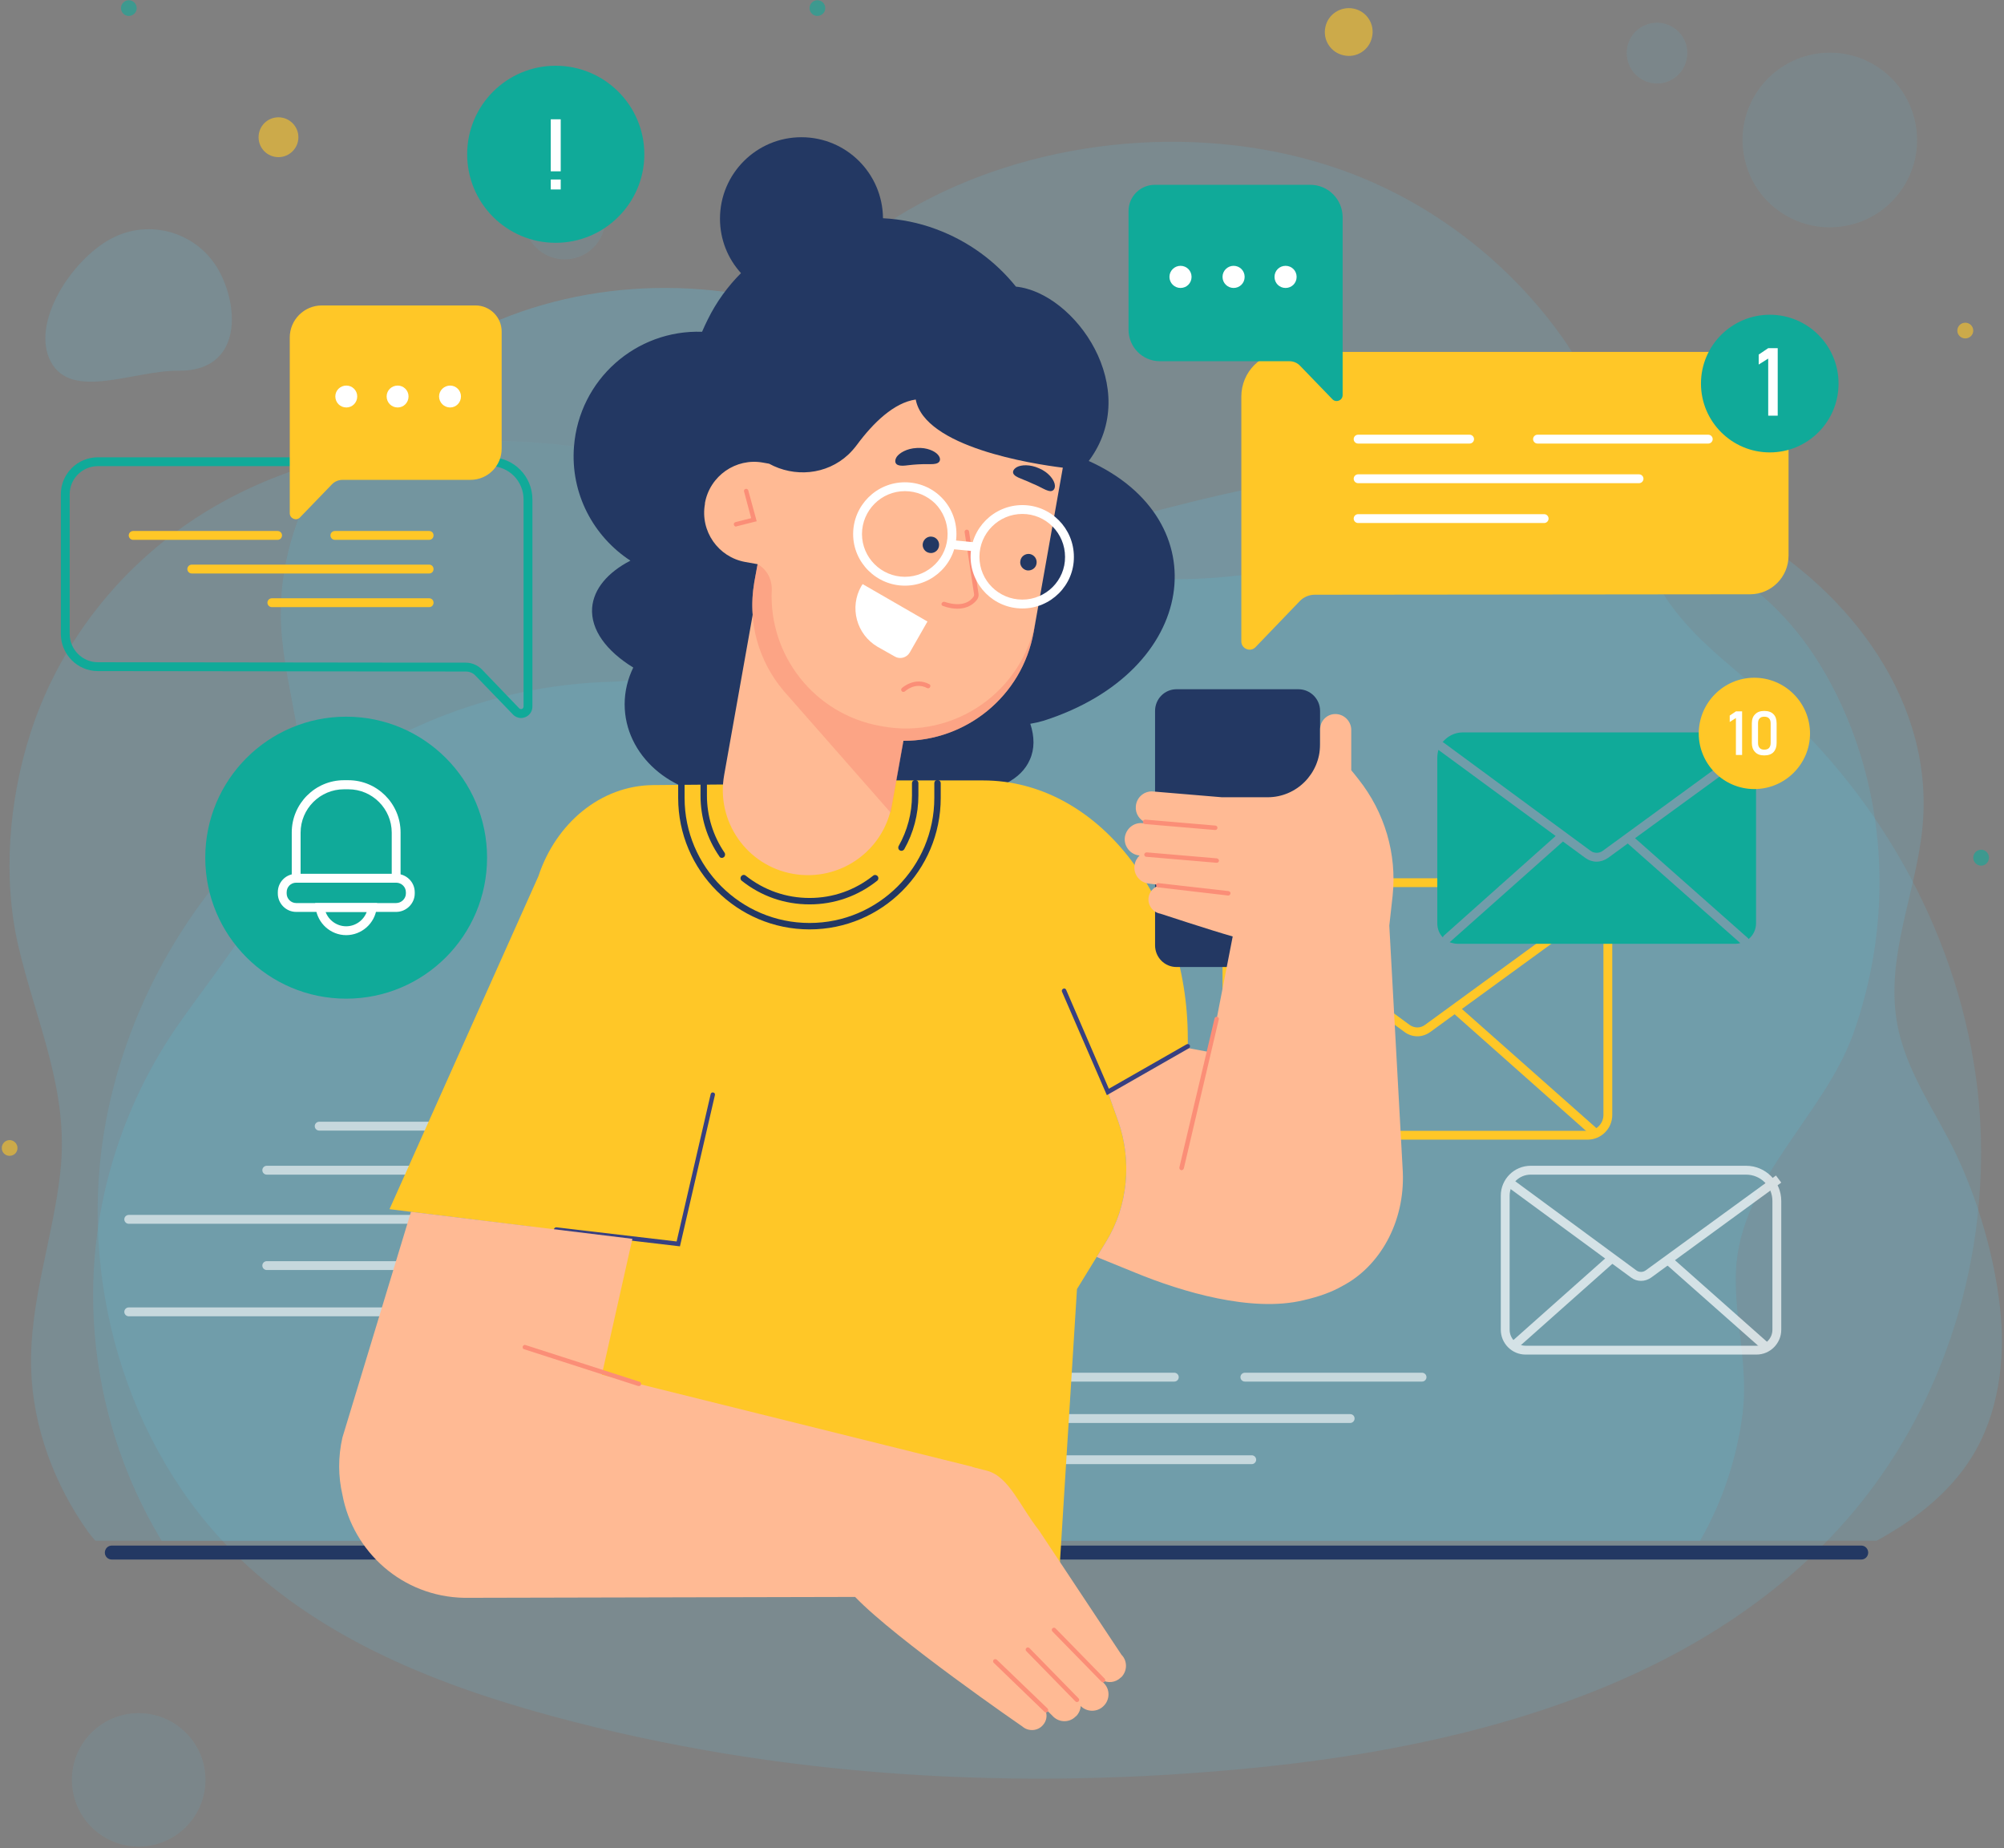 <svg width="308" height="284" viewBox="0 0 308 284" fill="none" xmlns="http://www.w3.org/2000/svg">
<rect x="0" y="0" width="308" height="284" fill="#808080" stroke="none"/>
<g clip-path="url(#clip0_754_194)">
<g opacity="0.3">
<g opacity="0.4">
<path d="M304.329 182.338C304.634 177.406 304.498 172.475 303.955 167.577C301.337 144.619 289.54 122.953 272.203 107.648C266.015 102.206 258.978 97.308 254.967 90.098C248.168 77.989 248.712 64.044 240.281 52.072C231.85 40.1 219.578 30.747 205.741 25.951C164.437 11.632 106.644 34.93 111.846 84.69C111.868 84.871 111.891 85.132 111.914 85.472C112.627 95.812 104.502 104.485 94.202 104.757C56.093 105.641 23.321 135.027 16.284 172.237C11.796 196.181 19.174 222.404 36.681 239.342C49.736 251.995 67.243 258.933 84.785 263.695C119.936 273.252 156.958 275.259 193.197 271.62C227.125 268.184 262.922 258.423 284.883 232.302C296.578 218.357 303.275 200.5 304.329 182.338Z" fill="#53D0F7"/>
</g>
<g opacity="0.3">
<path d="M294.402 19.013C295.796 26.291 291.002 33.332 283.727 34.692C276.452 36.087 269.415 31.291 268.055 24.012C266.661 16.734 271.455 9.727 278.73 8.333C286.005 6.939 293.008 11.734 294.402 19.013Z" fill="#53D0F7"/>
</g>
<g opacity="0.3">
<path d="M259.25 7.279C259.726 9.829 258.06 12.278 255.545 12.755C253.029 13.231 250.581 11.564 250.106 9.047C249.596 6.496 251.261 4.047 253.811 3.571C256.327 3.095 258.774 4.762 259.25 7.279Z" fill="#53D0F7"/>
</g>
<g opacity="0.3">
<path d="M93.046 33.604C93.046 37.073 90.258 39.862 86.791 39.862C83.357 39.862 80.536 37.073 80.536 33.604C80.536 30.135 83.357 27.346 86.791 27.346C90.258 27.346 93.046 30.135 93.046 33.604Z" fill="#53D0F7"/>
</g>
<g opacity="0.3">
<path d="M31.582 273.49C31.582 279.17 26.959 283.762 21.315 283.762C15.638 283.762 11.049 279.17 11.049 273.49C11.049 267.844 15.638 263.253 21.315 263.253C26.959 263.253 31.582 267.844 31.582 273.49Z" fill="#53D0F7"/>
</g>
</g>
<g opacity="0.6">
<path d="M45.86 21.087C45.86 22.788 44.466 24.148 42.8 24.148C41.1 24.148 39.741 22.788 39.741 21.087C39.741 19.387 41.1 18.026 42.8 18.026C44.466 18.026 45.86 19.387 45.86 21.087Z" fill="#FFC727"/>
</g>
<g opacity="0.6">
<path d="M2.686 176.42C2.686 177.1 2.142 177.611 1.462 177.611C0.816 177.611 0.272 177.1 0.272 176.42C0.272 175.74 0.816 175.196 1.462 175.196C2.142 175.196 2.686 175.74 2.686 176.42Z" fill="#FFC727"/>
</g>
<g opacity="0.6">
<path d="M303.275 50.814C303.275 51.46 302.731 52.004 302.051 52.004C301.371 52.004 300.827 51.46 300.827 50.814C300.827 50.133 301.371 49.589 302.051 49.589C302.731 49.589 303.275 50.133 303.275 50.814Z" fill="#FFC727"/>
</g>
<g opacity="0.6">
<path d="M21.009 1.258C21.009 1.905 20.465 2.449 19.785 2.449C19.14 2.449 18.596 1.905 18.596 1.258C18.596 0.578 19.14 0.034 19.785 0.034C20.465 0.034 21.009 0.578 21.009 1.258Z" fill="#10AA99"/>
</g>
<g opacity="0.6">
<path d="M305.688 131.796C305.688 132.477 305.144 133.021 304.499 133.021C303.819 133.021 303.275 132.477 303.275 131.796C303.275 131.116 303.819 130.572 304.499 130.572C305.144 130.572 305.688 131.116 305.688 131.796Z" fill="#10AA99"/>
</g>
<g opacity="0.6">
<path d="M126.838 1.258C126.838 1.905 126.294 2.449 125.614 2.449C124.968 2.449 124.424 1.905 124.424 1.258C124.424 0.578 124.968 0.034 125.614 0.034C126.294 0.034 126.838 0.578 126.838 1.258Z" fill="#10AA99"/>
</g>
<g opacity="0.6">
<path d="M210.875 5.68C210.467 7.687 208.495 8.945 206.523 8.503C204.551 8.095 203.26 6.156 203.702 4.15C204.11 2.177 206.081 0.918 208.053 1.327C210.059 1.735 211.317 3.707 210.875 5.68Z" fill="#FFC727"/>
</g>
<g opacity="0.3">
<g opacity="0.5">
<path d="M33.724 41.733C30.494 35.712 23.015 33.468 17.032 36.699C11.049 39.896 4.623 49.623 7.819 55.609C11.049 61.596 20.601 56.902 27.434 56.97C36.919 57.072 36.919 47.719 33.724 41.733Z" fill="#53D0F7"/>
</g>
<g opacity="0.5">
<path d="M302.969 224.037C307.218 217.268 308.272 208.867 307.388 200.909C306.504 193.018 304.09 184.753 300.725 177.542C297.495 170.74 292.872 164.686 291.546 157.101C289.812 147.068 294.368 137.442 295.422 127.613C297.563 108.022 284.339 90.812 267.953 81.493C254.627 73.942 239.023 71.085 223.691 71.289C209.923 71.459 196.155 73.908 182.794 77.207C169.944 80.37 157.366 84.554 143.869 83.227C132.651 82.139 122.554 77.479 112.083 74.01C87.165 65.711 56.943 64.521 34.132 77.173C19.48 85.268 9.247 98.431 4.691 112.614C1.36 122.953 0.374 134.891 2.822 145.401C5.575 157.169 10.641 167.577 9.281 179.991C8.193 190.195 4.453 200.126 4.793 210.466C5.065 219.343 8.397 228.22 13.564 235.431C13.904 235.873 14.278 236.349 14.652 236.757H288.419C294.13 233.662 299.501 229.547 302.969 224.037Z" fill="#53D0F7"/>
</g>
<g opacity="0.8">
<path d="M267.817 217.268C268.769 209.718 266.491 202.677 266.797 195.365C267.375 181.25 280.328 171.488 284.849 158.802C290.56 142.748 290.288 124.722 283.353 109.076C280.022 101.526 275.126 94.519 268.429 89.689C258.162 82.207 244.666 80.574 231.986 81.493C213.084 82.921 193.197 90.778 174.193 88.635C163.723 87.445 160.527 76.561 155.122 69.35C149.003 61.221 140.674 54.861 131.461 50.61C114.497 42.787 94.134 42.039 76.796 49.147C58.268 56.698 42.154 75.2 43.208 96.152C43.684 105.811 47.73 115.436 45.86 124.96C43.514 136.898 34.166 147.782 27.366 157.509C19.887 168.257 15.366 181.046 14.482 194.14C13.462 208.935 17.134 224.037 24.851 236.757H261.29C264.724 230.771 266.933 224.105 267.817 217.268Z" fill="#53D0F7"/>
</g>
</g>
<path d="M286.073 239.648H17.168C16.59 239.648 16.114 239.172 16.114 238.594C16.114 237.982 16.59 237.506 17.168 237.506H286.073C286.651 237.506 287.127 237.982 287.127 238.594C287.127 239.172 286.651 239.648 286.073 239.648Z" fill="#233863"/>
<path d="M243.986 175.128H191.701C189.593 175.128 187.894 173.427 187.894 171.318V139.585C187.894 137.034 189.933 134.959 192.483 134.959H229.98C230.354 134.959 230.66 135.266 230.66 135.64C230.66 136.014 230.354 136.32 229.98 136.32H192.483C190.681 136.32 189.253 137.782 189.253 139.585V171.318C189.253 172.679 190.341 173.767 191.701 173.767H243.986C245.346 173.767 246.434 172.679 246.434 171.318V140.401C246.434 138.157 244.632 136.32 242.388 136.32H235.113C234.739 136.32 234.434 136.014 234.434 135.64C234.434 135.266 234.739 134.959 235.113 134.959H242.388C245.38 134.959 247.794 137.408 247.794 140.401V171.318C247.794 173.427 246.094 175.128 243.986 175.128Z" fill="#FFC727"/>
<path d="M190.375 174.209C190.171 174.209 190.001 174.107 189.865 173.971C189.593 173.699 189.627 173.257 189.899 173.019L211.282 154.006C211.554 153.734 211.996 153.768 212.234 154.04C212.472 154.312 212.472 154.754 212.166 154.993L190.817 174.039C190.681 174.141 190.511 174.209 190.375 174.209Z" fill="#FFC727"/>
<path d="M245.108 174.719C244.938 174.719 244.768 174.651 244.632 174.549L223.317 155.639C223.045 155.367 223.011 154.958 223.249 154.686C223.521 154.38 223.929 154.346 224.201 154.618L245.55 173.529C245.822 173.767 245.856 174.209 245.618 174.481C245.482 174.651 245.278 174.719 245.108 174.719Z" fill="#FFC727"/>
<path d="M217.844 159.244C217.13 159.244 216.416 159.006 215.838 158.564L188.777 138.667C188.471 138.463 188.403 138.021 188.641 137.714C188.845 137.442 189.287 137.374 189.593 137.578L216.62 157.475C217.368 158.02 218.32 158.02 219.033 157.475L245.516 138.157C245.822 137.953 246.264 138.021 246.468 138.327C246.706 138.633 246.638 139.041 246.332 139.279L219.849 158.564C219.237 159.006 218.557 159.244 217.844 159.244Z" fill="#FFC727"/>
<path d="M244.462 130.742C245.006 131.15 245.788 131.15 246.332 130.742L268.837 114.314C267.953 113.26 266.627 112.546 265.166 112.546H224.813C223.555 112.546 222.433 113.158 221.719 114.042C221.753 114.076 221.787 114.076 221.821 114.076L244.462 130.742Z" fill="#10AA99"/>
<path d="M247.148 131.83C246.604 132.204 245.992 132.409 245.38 132.409C244.768 132.409 244.156 132.204 243.646 131.83L240.213 129.313L222.841 144.755C222.841 144.755 222.83 144.766 222.807 144.789C223.181 144.925 223.589 145.027 224.031 145.027H266.763C267.013 145.027 267.251 144.993 267.477 144.925L250.174 129.62L247.148 131.83Z" fill="#10AA99"/>
<path d="M239.091 128.463L221.073 115.233C220.96 115.641 220.903 116.06 220.903 116.491V141.898C220.903 142.714 221.209 143.497 221.753 144.041C221.787 143.939 221.855 143.837 221.957 143.735L239.091 128.463Z" fill="#10AA99"/>
<path d="M268.667 144.177C268.701 144.211 268.701 144.245 268.735 144.313C269.449 143.735 269.891 142.85 269.891 141.898V117.307C269.891 116.661 269.755 116.049 269.551 115.505L251.295 128.803L268.667 144.177Z" fill="#10AA99"/>
<g opacity="0.7">
<path fill-rule="evenodd" clip-rule="evenodd" d="M269.959 208.153H234.468C232.36 208.153 230.66 206.419 230.66 204.344V183.733C230.66 181.182 232.734 179.141 235.25 179.141H268.361C271.353 179.141 273.767 181.556 273.767 184.549V204.344C273.767 206.419 272.067 208.153 269.959 208.153ZM235.25 180.502C233.482 180.502 232.02 181.93 232.02 183.733V204.344C232.02 205.67 233.108 206.793 234.468 206.793H269.959C271.319 206.793 272.407 205.67 272.407 204.344V184.549C272.407 182.304 270.605 180.502 268.361 180.502H235.25Z" fill="white"/>
<path d="M233.074 207.303L232.19 206.283L247.42 192.746L248.304 193.766L233.074 207.303Z" fill="white"/>
<path d="M271.217 207.677L255.987 194.208L256.905 193.188L272.101 206.657L271.217 207.677Z" fill="white"/>
<path d="M252.213 196.827C251.669 196.827 251.125 196.657 250.684 196.317L231.374 182.134L232.19 181.012L251.465 195.195C251.907 195.535 252.519 195.535 252.961 195.195L272.951 180.638L273.767 181.726L253.777 196.317C253.301 196.657 252.757 196.827 252.213 196.827Z" fill="white"/>
</g>
<path d="M278.186 112.716C278.186 117.409 274.344 121.253 269.619 121.253C264.928 121.253 261.086 117.409 261.086 112.716C261.086 107.988 264.928 104.145 269.619 104.145C274.344 104.145 278.186 107.988 278.186 112.716Z" fill="#FFC727"/>
<path d="M267.749 116.015H266.797V110.335L265.845 110.947V109.961L266.797 109.314H267.749V116.015Z" fill="white"/>
<path fill-rule="evenodd" clip-rule="evenodd" d="M269.755 115.573C269.415 115.233 269.245 114.768 269.245 114.178V111.151C269.245 110.539 269.415 110.074 269.755 109.757C270.072 109.417 270.537 109.247 271.149 109.247C271.783 109.247 272.259 109.417 272.577 109.757C272.894 110.074 273.053 110.539 273.053 111.151V114.178C273.053 114.768 272.894 115.233 272.577 115.573C272.259 115.913 271.783 116.083 271.149 116.083C270.537 116.083 270.072 115.913 269.755 115.573ZM271.897 114.927C272.055 114.745 272.135 114.496 272.135 114.178V111.151C272.135 110.811 272.055 110.562 271.897 110.403C271.738 110.222 271.489 110.131 271.149 110.131C270.832 110.131 270.594 110.222 270.435 110.403C270.276 110.562 270.197 110.811 270.197 111.151V114.178C270.197 114.496 270.276 114.745 270.435 114.927C270.594 115.108 270.832 115.199 271.149 115.199C271.489 115.199 271.738 115.108 271.897 114.927Z" fill="white"/>
<path fill-rule="evenodd" clip-rule="evenodd" d="M80.094 110.335C79.618 110.335 79.142 110.131 78.836 109.791L73.057 103.805C72.683 103.396 72.139 103.192 71.595 103.192L15.026 103.124C11.899 103.124 9.349 100.539 9.349 97.41V75.949C9.349 72.82 11.899 70.269 15.06 70.269H75.368C78.938 70.269 81.828 73.16 81.828 76.765V108.566C81.828 109.281 81.419 109.927 80.74 110.199C80.513 110.29 80.298 110.335 80.094 110.335ZM15.06 71.629C12.646 71.629 10.709 73.568 10.709 75.949V97.41C10.709 99.791 12.646 101.764 15.06 101.764L71.595 101.832C72.513 101.832 73.397 102.206 74.043 102.852L79.788 108.838C79.958 109.008 80.162 108.974 80.23 108.94C80.298 108.906 80.468 108.804 80.468 108.566V76.765C80.468 73.908 78.19 71.629 75.368 71.629H15.06Z" fill="#10AA99"/>
<path d="M65.951 82.955H51.469C51.095 82.955 50.789 82.649 50.789 82.275C50.789 81.901 51.095 81.595 51.469 81.595H65.951C66.359 81.595 66.631 81.901 66.631 82.275C66.631 82.649 66.359 82.955 65.951 82.955Z" fill="#FFC727"/>
<path d="M42.664 82.955H20.465C20.091 82.955 19.785 82.649 19.785 82.275C19.785 81.901 20.091 81.595 20.465 81.595H42.664C43.038 81.595 43.344 81.901 43.344 82.275C43.344 82.649 43.038 82.955 42.664 82.955Z" fill="#FFC727"/>
<path d="M65.951 88.125H29.474C29.1 88.125 28.794 87.819 28.794 87.445C28.794 87.071 29.1 86.765 29.474 86.765H65.951C66.359 86.765 66.631 87.071 66.631 87.445C66.631 87.819 66.359 88.125 65.951 88.125Z" fill="#FFC727"/>
<path d="M65.951 93.295H41.781C41.407 93.295 41.101 92.989 41.101 92.615C41.101 92.24 41.407 91.934 41.781 91.934H65.951C66.359 91.934 66.631 92.24 66.631 92.615C66.631 92.989 66.359 93.295 65.951 93.295Z" fill="#FFC727"/>
<path d="M72.309 73.738H52.659C52.047 73.738 51.435 73.976 50.993 74.452L46.098 79.52C45.554 80.098 44.534 79.69 44.534 78.874V71.187V51.868C44.534 49.147 46.744 46.937 49.464 46.937H73.091C75.3 46.937 77.102 48.739 77.102 50.95V68.942C77.102 71.595 74.96 73.738 72.309 73.738Z" fill="#FFC727"/>
<path d="M54.903 60.915C54.903 61.868 54.155 62.616 53.237 62.616C52.285 62.616 51.537 61.868 51.537 60.915C51.537 59.997 52.285 59.249 53.237 59.249C54.155 59.249 54.903 59.997 54.903 60.915Z" fill="white"/>
<path d="M62.79 60.915C62.79 61.868 62.042 62.616 61.124 62.616C60.172 62.616 59.424 61.868 59.424 60.915C59.424 59.997 60.172 59.249 61.124 59.249C62.042 59.249 62.79 59.997 62.79 60.915Z" fill="white"/>
<path d="M70.847 60.915C70.847 61.868 70.099 62.616 69.181 62.616C68.263 62.616 67.481 61.868 67.481 60.915C67.481 59.997 68.263 59.249 69.181 59.249C70.099 59.249 70.847 59.997 70.847 60.915Z" fill="white"/>
<path d="M31.548 131.796C31.548 143.769 41.237 153.462 53.203 153.462C65.169 153.462 74.858 143.769 74.858 131.796C74.858 119.824 65.169 110.131 53.203 110.131C41.237 110.131 31.548 119.824 31.548 131.796Z" fill="#10AA99"/>
<path fill-rule="evenodd" clip-rule="evenodd" d="M53.203 143.701C50.823 143.701 48.818 141.898 48.512 139.517L48.444 138.769H57.962L57.894 139.517C57.622 141.898 55.583 143.701 53.203 143.701ZM50.041 140.129C50.517 141.422 51.775 142.34 53.203 142.34C54.631 142.34 55.889 141.422 56.365 140.129H50.041Z" fill="white"/>
<path fill-rule="evenodd" clip-rule="evenodd" d="M61.566 135.64H44.84V127.919C44.84 123.498 48.444 119.892 52.863 119.892H53.543C57.962 119.892 61.566 123.498 61.566 127.919V135.64ZM46.2 134.279H60.206V127.953C60.206 124.28 57.215 121.287 53.543 121.287H52.863C49.191 121.287 46.2 124.28 46.2 127.953V134.279Z" fill="white"/>
<path fill-rule="evenodd" clip-rule="evenodd" d="M60.886 140.129H45.52C43.956 140.129 42.699 138.837 42.699 137.306V137.102C42.699 135.538 43.956 134.279 45.52 134.279H60.886C62.45 134.279 63.742 135.538 63.742 137.102V137.306C63.742 138.837 62.45 140.129 60.886 140.129ZM45.52 135.64C44.704 135.64 44.058 136.286 44.058 137.102V137.306C44.058 138.089 44.704 138.769 45.52 138.769H60.886C61.702 138.769 62.382 138.089 62.382 137.306V137.102C62.382 136.286 61.702 135.64 60.886 135.64H45.52Z" fill="white"/>
<path d="M71.799 23.706C71.799 31.223 77.884 37.311 85.397 37.311C92.91 37.311 99.029 31.223 99.029 23.706C99.029 16.19 92.91 10.102 85.397 10.102C77.884 10.102 71.799 16.19 71.799 23.706Z" fill="#10AA99"/>
<path d="M84.649 18.332H86.179V26.325H84.649V18.332ZM84.649 27.584H86.179V29.114H84.649V27.584Z" fill="white"/>
<path d="M268.973 54.079H197.65C193.843 54.079 190.783 57.14 190.783 60.95V87.853V98.567C190.783 99.689 192.177 100.267 192.959 99.451L199.758 92.377C200.37 91.73 201.22 91.39 202.07 91.39L268.973 91.322C272.237 91.322 274.888 88.669 274.888 85.37V59.997C274.888 56.732 272.237 54.079 268.973 54.079Z" fill="#FFC727"/>
<path d="M225.867 68.16H208.733C208.359 68.16 208.053 67.854 208.053 67.48C208.053 67.106 208.359 66.8 208.733 66.8H225.867C226.241 66.8 226.547 67.106 226.547 67.48C226.547 67.854 226.241 68.16 225.867 68.16Z" fill="white"/>
<path d="M262.548 68.16H236.303C235.929 68.16 235.623 67.854 235.623 67.48C235.623 67.106 235.929 66.8 236.303 66.8H262.548C262.922 66.8 263.228 67.106 263.228 67.48C263.228 67.854 262.922 68.16 262.548 68.16Z" fill="white"/>
<path d="M251.907 74.248H208.733C208.359 74.248 208.053 73.942 208.053 73.568C208.053 73.194 208.359 72.888 208.733 72.888H251.907C252.281 72.888 252.587 73.194 252.587 73.568C252.587 73.942 252.281 74.248 251.907 74.248Z" fill="white"/>
<path d="M237.323 80.37H208.733C208.359 80.37 208.053 80.064 208.053 79.69C208.053 79.316 208.359 79.01 208.733 79.01H237.323C237.697 79.01 238.003 79.316 238.003 79.69C238.003 80.064 237.697 80.37 237.323 80.37Z" fill="white"/>
<path d="M178.273 55.507H198.16C198.772 55.507 199.384 55.745 199.826 56.222L204.789 61.358C205.367 61.936 206.353 61.528 206.353 60.711V52.922V33.4C206.353 30.645 204.144 28.4 201.39 28.4H177.491C175.247 28.4 173.446 30.203 173.446 32.447V50.644C173.446 53.331 175.587 55.507 178.273 55.507Z" fill="#10AA99"/>
<path d="M195.883 42.549C195.883 43.501 196.63 44.25 197.582 44.25C198.534 44.25 199.282 43.501 199.282 42.549C199.282 41.597 198.534 40.848 197.582 40.848C196.63 40.848 195.883 41.597 195.883 42.549Z" fill="white"/>
<path d="M187.894 42.549C187.894 43.501 188.675 44.25 189.593 44.25C190.545 44.25 191.293 43.501 191.293 42.549C191.293 41.597 190.545 40.848 189.593 40.848C188.675 40.848 187.894 41.597 187.894 42.549Z" fill="white"/>
<path d="M179.735 42.549C179.735 43.501 180.517 44.25 181.434 44.25C182.386 44.25 183.134 43.501 183.134 42.549C183.134 41.597 182.386 40.848 181.434 40.848C180.517 40.848 179.735 41.597 179.735 42.549Z" fill="white"/>
<path d="M282.571 58.943C282.571 64.793 277.846 69.52 271.999 69.52C266.185 69.52 261.426 64.793 261.426 58.943C261.426 53.093 266.185 48.365 271.999 48.365C277.846 48.365 282.571 53.093 282.571 58.943Z" fill="#10AA99"/>
<path d="M273.222 63.874H271.761V55.099L270.299 56.018V54.487L271.761 53.501H273.222V63.874Z" fill="white"/>
<g opacity="0.6">
<path d="M180.483 212.303H162.703C162.329 212.303 162.023 211.997 162.023 211.623C162.023 211.248 162.329 210.942 162.703 210.942H180.483C180.857 210.942 181.162 211.248 181.162 211.623C181.162 211.997 180.857 212.303 180.483 212.303Z" fill="white"/>
<path d="M218.558 212.303H191.327C190.953 212.303 190.647 211.997 190.647 211.623C190.647 211.248 190.953 210.942 191.327 210.942H218.558C218.932 210.942 219.238 211.248 219.238 211.623C219.238 211.997 218.932 212.303 218.558 212.303Z" fill="white"/>
<path d="M207.509 218.663H162.703C162.329 218.663 162.023 218.357 162.023 217.983C162.023 217.575 162.329 217.303 162.703 217.303H207.509C207.883 217.303 208.189 217.575 208.189 217.983C208.189 218.357 207.883 218.663 207.509 218.663Z" fill="white"/>
<path d="M192.381 224.989H162.703C162.329 224.989 162.023 224.683 162.023 224.309C162.023 223.935 162.329 223.629 162.703 223.629H192.381C192.755 223.629 193.061 223.935 193.061 224.309C193.061 224.683 192.755 224.989 192.381 224.989Z" fill="white"/>
<path d="M65.781 202.269H19.785C19.411 202.269 19.105 201.963 19.105 201.589C19.105 201.215 19.411 200.909 19.785 200.909H65.781C66.155 200.909 66.461 201.215 66.461 201.589C66.461 201.963 66.155 202.269 65.781 202.269Z" fill="white"/>
<path d="M65.781 188.052H19.785C19.411 188.052 19.105 187.746 19.105 187.372C19.105 186.998 19.411 186.692 19.785 186.692H65.781C66.155 186.692 66.461 186.998 66.461 187.372C66.461 187.746 66.155 188.052 65.781 188.052Z" fill="white"/>
<path d="M65.781 195.161H40.998C40.625 195.161 40.319 194.855 40.319 194.481C40.319 194.106 40.625 193.8 40.998 193.8H65.781C66.155 193.8 66.461 194.106 66.461 194.481C66.461 194.855 66.155 195.161 65.781 195.161Z" fill="white"/>
<path d="M65.781 180.502H40.998C40.625 180.502 40.319 180.195 40.319 179.821C40.319 179.447 40.625 179.141 40.998 179.141H65.781C66.155 179.141 66.461 179.447 66.461 179.821C66.461 180.195 66.155 180.502 65.781 180.502Z" fill="white"/>
<path d="M65.781 173.733H49.056C48.682 173.733 48.376 173.427 48.376 173.053C48.376 172.679 48.682 172.373 49.056 172.373H65.781C66.155 172.373 66.461 172.679 66.461 173.053C66.461 173.427 66.155 173.733 65.781 173.733Z" fill="white"/>
</g>
<path d="M167.36 70.847C167.36 70.847 167.292 70.847 167.326 70.847C175.655 59.725 165.219 44.964 156.142 44.045C153.048 40.202 148.901 37.073 143.835 35.202C141.184 34.216 138.43 33.672 135.71 33.536C135.642 26.631 130.067 21.087 123.166 21.087C116.265 21.087 110.656 26.699 110.656 33.604C110.656 36.835 111.88 39.76 113.885 41.971C111.846 44.011 110.112 46.392 108.786 49.079C108.469 49.714 108.174 50.349 107.902 50.984C97.737 50.644 89.034 58.331 88.219 68.602C87.641 75.847 91.21 82.445 96.888 86.152C93.42 87.955 91.244 90.472 91.006 93.397C90.768 96.764 93.182 100.029 97.329 102.58C96.48 104.315 96.004 106.219 96.004 108.226C96.004 116.015 103.143 122.341 111.981 122.341C117.931 122.341 123.132 119.45 125.886 115.165C127.789 116.389 129.897 117.545 132.175 118.532C143.937 123.668 155.632 122.851 158.283 116.729C159.031 115.062 158.997 113.192 158.351 111.219C159.054 111.106 159.745 110.947 160.425 110.743C184.188 103.124 187.418 79.928 167.36 70.847Z" fill="#233863"/>
<path d="M171.848 172.271L170.25 167.781L182.182 160.979L182.556 160.775V159.618C182.556 137.681 168.482 119.926 151.11 119.926H132.685L132.923 120.368L100.389 120.641C92.298 120.709 85.431 126.525 82.745 134.653L59.866 185.807L63.164 186.216L81.929 188.528L82.337 240.499L162.873 240.533L165.524 198.086L168.55 193.154L170.012 190.773C173.343 185.365 174.023 178.393 171.848 172.271Z" fill="#FFC727"/>
<path d="M104.502 191.521L85.431 189.277C85.261 189.277 85.125 189.107 85.125 188.903C85.159 188.732 85.329 188.596 85.499 188.596L103.993 190.773L109.228 168.121C109.262 167.951 109.466 167.815 109.636 167.883C109.806 167.917 109.942 168.087 109.874 168.291L104.502 191.521Z" fill="#374081"/>
<path d="M124.424 142.816C113.307 142.816 104.23 133.769 104.23 122.613V120.368C104.23 120.062 104.468 119.858 104.74 119.858C105.012 119.858 105.216 120.062 105.216 120.368V122.613C105.216 133.225 113.851 141.83 124.424 141.83C134.996 141.83 143.597 133.225 143.597 122.613V120.368C143.597 120.062 143.801 119.858 144.073 119.858C144.345 119.858 144.583 120.062 144.583 120.368V122.613C144.583 133.769 135.54 142.816 124.424 142.816Z" fill="#233863"/>
<path d="M110.962 131.83C110.792 131.83 110.622 131.762 110.554 131.592C108.65 128.837 107.664 125.606 107.664 122.239V120.368C107.664 120.062 107.902 119.858 108.174 119.858C108.446 119.858 108.65 120.062 108.65 120.368V122.239C108.65 125.402 109.602 128.463 111.37 131.048C111.506 131.286 111.438 131.592 111.234 131.728C111.143 131.796 111.052 131.83 110.962 131.83Z" fill="#233863"/>
<path d="M124.424 138.973C120.582 138.973 116.979 137.714 113.987 135.334C113.783 135.164 113.749 134.857 113.919 134.653C114.089 134.415 114.395 134.381 114.599 134.551C117.421 136.796 120.82 137.987 124.424 137.987C128.027 137.987 131.393 136.796 134.214 134.551C134.418 134.381 134.758 134.449 134.894 134.653C135.064 134.857 135.03 135.164 134.826 135.334C131.835 137.714 128.231 138.973 124.424 138.973Z" fill="#233863"/>
<path d="M138.532 130.742C138.464 130.742 138.385 130.719 138.294 130.674C138.056 130.538 137.988 130.232 138.124 129.994C139.45 127.647 140.164 124.96 140.164 122.239V120.368C140.164 120.062 140.402 119.858 140.674 119.858C140.946 119.858 141.15 120.062 141.15 120.368V122.239C141.15 125.13 140.402 127.987 138.974 130.504C138.872 130.64 138.736 130.742 138.532 130.742Z" fill="#233863"/>
<path d="M172.358 254.274L159.677 235.159C156.754 231.452 155.088 226.928 151.722 226.01L149.445 225.431V225.397L92.502 211.248L97.193 190.365L63.164 186.216L52.625 220.908C51.945 223.901 51.979 226.894 52.625 229.683C54.257 238.458 61.838 245.362 71.357 245.532L131.427 245.396C137.682 251.927 157.162 265.327 157.162 265.327C158.08 266.11 159.507 266.008 160.289 265.089C160.833 264.477 160.969 263.695 160.731 262.981C160.844 262.958 160.901 262.947 160.901 262.947C160.969 262.947 161.003 262.981 161.071 262.981L161.887 263.797C162.873 264.749 164.437 264.715 165.355 263.729L165.423 263.695C165.831 263.253 166.068 262.709 166.102 262.13V262.164C167.054 263.117 168.618 263.117 169.57 262.198L169.638 262.13C170.59 261.178 170.624 259.613 169.672 258.661L169.434 258.423C169.411 258.332 169.377 258.242 169.332 258.151C170.284 258.695 171.474 258.559 172.256 257.777L172.324 257.743C173.276 256.79 173.31 255.226 172.358 254.274Z" fill="#FFBA94"/>
<path d="M169.536 258.525C169.434 258.525 169.366 258.491 169.298 258.423L161.751 250.702C161.615 250.566 161.615 250.328 161.751 250.226C161.887 250.09 162.091 250.09 162.227 250.226L169.774 257.947C169.91 258.083 169.91 258.287 169.774 258.423C169.706 258.491 169.627 258.525 169.536 258.525Z" fill="#FB8E77"/>
<path d="M165.524 261.552C165.422 261.552 165.354 261.518 165.286 261.45L157.739 253.729C157.603 253.593 157.603 253.389 157.739 253.253C157.875 253.117 158.079 253.117 158.215 253.253L165.762 260.974C165.898 261.11 165.898 261.314 165.762 261.45C165.694 261.518 165.615 261.552 165.524 261.552Z" fill="#FB8E77"/>
<path d="M160.765 263.151C160.674 263.151 160.595 263.117 160.527 263.049L152.742 255.532C152.606 255.43 152.606 255.192 152.708 255.056C152.844 254.92 153.082 254.92 153.218 255.056L161.003 262.539C161.139 262.675 161.139 262.913 161.003 263.049C160.935 263.117 160.833 263.151 160.765 263.151Z" fill="#FB8E77"/>
<path d="M98.213 212.983C98.168 212.983 98.123 212.983 98.077 212.983L80.57 207.337C80.366 207.303 80.298 207.099 80.332 206.929C80.4 206.725 80.604 206.623 80.773 206.691L98.315 212.337C98.485 212.405 98.587 212.575 98.519 212.745C98.485 212.915 98.349 212.983 98.213 212.983Z" fill="#FB8E77"/>
<path d="M140.742 61.392C137.41 61.868 134.215 64.963 131.699 68.364C131.291 68.908 130.86 69.396 130.407 69.827C127.008 73.024 122.044 73.364 118.203 71.255L117.251 71.085C113.103 70.337 109.092 73.126 108.344 77.309V77.445C107.596 81.629 110.384 85.608 114.531 86.356L116.435 86.697L115.925 89.486C115.653 91.152 115.551 92.819 115.687 94.451L111.302 119.076C110.01 126.218 114.769 133.021 121.874 134.279C129.013 135.538 135.812 130.81 137.07 123.668L138.838 113.838C148.493 113.872 157.094 106.968 158.861 97.138L159.201 95.234L163.349 71.867C158.657 71.289 142.102 68.704 140.742 61.392Z" fill="#FFBA94"/>
<path opacity="0.5" d="M135.676 111.627L135.302 111.559C125.172 109.757 118.135 100.709 118.611 90.676C118.679 89.043 117.863 87.479 116.435 86.697L115.925 89.486C114.837 95.642 116.639 101.628 120.378 106.083L136.9 124.892L138.838 114.008L138.43 113.838C148.255 114.076 157.06 107.104 158.861 97.138L159.201 95.234C157.23 106.253 146.691 113.6 135.676 111.627Z" fill="#FB8E77"/>
<path d="M138.838 106.321C138.736 106.321 138.634 106.287 138.6 106.219C138.464 106.083 138.464 105.879 138.6 105.743C138.6 105.743 140.538 103.941 142.815 105.131C142.985 105.199 143.053 105.403 142.951 105.573C142.883 105.743 142.68 105.811 142.51 105.743C140.674 104.757 139.144 106.185 139.076 106.253C139.008 106.299 138.929 106.321 138.838 106.321Z" fill="#FB8E77"/>
<path d="M144.311 83.942C144.209 84.622 143.529 85.098 142.85 84.962C142.17 84.86 141.694 84.18 141.83 83.499C141.966 82.819 142.612 82.343 143.291 82.479C143.971 82.581 144.447 83.261 144.311 83.942Z" fill="#233863"/>
<path d="M159.303 86.629C159.201 87.309 158.521 87.751 157.841 87.649C157.162 87.513 156.686 86.867 156.822 86.186C156.924 85.472 157.604 85.03 158.283 85.132C158.963 85.268 159.439 85.914 159.303 86.629Z" fill="#233863"/>
<path d="M147.133 93.533C146.521 93.533 145.773 93.431 144.957 93.125C144.753 93.091 144.651 92.887 144.719 92.717C144.787 92.547 144.991 92.445 145.161 92.479C148.017 93.431 149.241 92.275 149.615 91.696C149.683 91.628 149.717 91.492 149.717 91.356L148.255 81.765C148.221 81.595 148.357 81.425 148.527 81.391C148.731 81.357 148.901 81.493 148.935 81.663L150.396 91.254C150.43 91.56 150.362 91.866 150.193 92.105C149.819 92.615 148.935 93.533 147.133 93.533Z" fill="#FB8E77"/>
<path d="M137.512 100.879L134.861 99.383C131.631 97.478 130.509 93.329 132.379 90.064L132.583 89.758L142.544 95.506L139.824 100.267C139.348 101.084 138.294 101.356 137.512 100.879Z" fill="white"/>
<path fill-rule="evenodd" clip-rule="evenodd" d="M139.076 89.996C134.691 89.996 131.121 86.424 131.121 82.071C131.121 77.683 134.691 74.112 139.076 74.112C141.184 74.112 143.19 74.928 144.685 76.425C146.181 77.921 146.997 79.928 146.997 82.037C147.031 86.424 143.461 89.996 139.076 89.996ZM132.481 82.071C132.481 85.676 135.439 88.635 139.076 88.635C142.714 88.635 145.671 85.676 145.637 82.037C145.637 80.302 144.957 78.636 143.733 77.377C142.476 76.153 140.844 75.472 139.076 75.472C135.439 75.472 132.481 78.432 132.481 82.071Z" fill="white"/>
<path fill-rule="evenodd" clip-rule="evenodd" d="M157.128 93.499C152.742 93.499 149.207 89.962 149.173 85.574C149.173 81.186 152.742 77.615 157.128 77.615C161.513 77.615 165.049 81.186 165.049 85.574C165.083 89.928 161.513 93.499 157.128 93.499ZM150.532 85.574C150.532 89.213 153.49 92.138 157.128 92.138C160.765 92.138 163.723 89.179 163.689 85.574C163.689 81.935 160.765 78.976 157.128 78.976C153.49 78.976 150.532 81.935 150.532 85.574Z" fill="white"/>
<path d="M149.648 84.69C149.626 84.69 149.603 84.69 149.58 84.69L146.759 84.418C146.385 84.384 146.113 84.044 146.147 83.669C146.181 83.295 146.521 83.023 146.895 83.057L149.716 83.329C150.09 83.363 150.362 83.704 150.328 84.078C150.294 84.418 149.988 84.69 149.648 84.69Z" fill="white"/>
<path d="M138.022 71.459C138.464 71.629 139.008 71.561 139.552 71.493C140.062 71.425 140.606 71.391 141.082 71.357C141.558 71.323 142.102 71.323 142.611 71.323C143.155 71.323 143.699 71.357 144.107 71.153C144.515 70.949 144.651 70.439 144.141 69.861C143.665 69.316 142.441 68.738 140.912 68.84C139.348 68.908 138.226 69.622 137.818 70.201C137.41 70.847 137.614 71.323 138.022 71.459Z" fill="#233863"/>
<path d="M161.445 75.472C160.969 75.439 160.493 75.166 160.017 74.928C159.541 74.69 159.065 74.452 158.623 74.282C158.215 74.078 157.706 73.874 157.196 73.67C156.72 73.466 156.176 73.296 155.87 72.956C155.564 72.65 155.632 72.139 156.312 71.765C156.958 71.425 158.283 71.323 159.711 71.969C161.139 72.582 161.921 73.636 162.091 74.35C162.261 75.098 161.887 75.472 161.445 75.472Z" fill="#233863"/>
<path d="M113.103 80.914C112.967 80.914 112.831 80.812 112.797 80.642C112.729 80.472 112.865 80.268 113.035 80.234L115.449 79.622L114.361 75.54C114.293 75.371 114.395 75.166 114.599 75.132C114.769 75.064 114.973 75.2 115.007 75.371L116.299 80.098L113.205 80.88C113.183 80.903 113.149 80.914 113.103 80.914Z" fill="#FB8E77"/>
<path d="M199.554 148.598H180.822C178.987 148.598 177.525 147.102 177.525 145.265V109.247C177.525 107.41 178.987 105.913 180.822 105.913H199.554C201.39 105.913 202.886 107.41 202.886 109.247V145.265C202.886 147.102 201.39 148.598 199.554 148.598Z" fill="#233863"/>
<path d="M215.6 180.059L213.526 142.238L214.036 137.646C214.716 131.218 212.812 124.824 208.801 119.756C208.427 119.28 208.053 118.804 207.679 118.362V112.172C207.679 110.845 206.591 109.723 205.231 109.723C203.939 109.723 202.886 110.777 202.886 112.103V114.416C202.886 118.872 199.282 122.511 194.829 122.511H187.792L177.253 121.627C175.893 121.491 174.669 122.511 174.567 123.906C174.465 125.028 175.145 126.014 176.131 126.423C176.04 126.445 175.95 126.479 175.859 126.525L175.587 126.491C174.193 126.355 173.003 127.409 172.867 128.769C172.766 130.13 173.785 131.354 175.145 131.456C174.737 131.864 174.431 132.409 174.363 133.021C174.193 134.381 175.179 135.64 176.573 135.776L177.661 135.912C177.706 135.935 177.763 135.969 177.831 136.014C177.831 136.014 177.854 136.059 177.899 136.15C177.219 136.456 176.675 137.068 176.539 137.851C176.335 139.041 177.151 140.197 178.341 140.401C178.341 140.401 186.092 142.952 189.457 143.905L186.602 158.564L186.024 161.693L182.182 160.979L170.25 167.781L171.848 172.271C174.023 178.393 173.343 185.365 170.012 190.773L168.55 193.154L174.397 195.535C181.74 198.562 192.381 201.691 200.268 199.82C202.818 199.242 204.789 198.494 206.319 197.61C211.996 194.651 215.94 187.882 215.6 180.059Z" fill="#FFBA94"/>
<path d="M186.772 127.545C186.772 127.545 186.76 127.545 186.738 127.545L175.961 126.627C175.791 126.627 175.621 126.456 175.655 126.252C175.655 126.082 175.825 125.946 176.029 125.946L186.806 126.865C187.01 126.899 187.146 127.069 187.112 127.239C187.112 127.409 186.942 127.545 186.772 127.545Z" fill="#FB8E77"/>
<path d="M187.01 132.579C186.987 132.579 186.976 132.579 186.976 132.579L176.165 131.66C175.995 131.66 175.859 131.49 175.859 131.286C175.893 131.116 176.063 130.98 176.233 130.98L187.01 131.899C187.214 131.933 187.35 132.103 187.35 132.273C187.316 132.477 187.18 132.579 187.01 132.579Z" fill="#FB8E77"/>
<path d="M188.777 137.613C188.755 137.613 188.744 137.613 188.744 137.613L177.967 136.354C177.797 136.354 177.661 136.184 177.695 135.98C177.695 135.81 177.865 135.674 178.069 135.708L188.812 136.932C189.015 136.966 189.151 137.136 189.117 137.306C189.083 137.477 188.947 137.613 188.777 137.613Z" fill="#FB8E77"/>
<path d="M181.604 179.821C181.582 179.821 181.559 179.821 181.536 179.821C181.332 179.753 181.231 179.583 181.264 179.379L186.67 156.489C186.704 156.319 186.874 156.217 187.078 156.251C187.248 156.285 187.384 156.489 187.316 156.659L181.944 179.549C181.876 179.719 181.74 179.821 181.604 179.821Z" fill="#FB8E77"/>
<path d="M170.114 168.291L163.213 152.374C163.145 152.204 163.247 152 163.417 151.932C163.587 151.83 163.791 151.932 163.859 152.102L170.42 167.305L182.386 160.469C182.556 160.401 182.76 160.435 182.862 160.605C182.93 160.775 182.896 160.979 182.726 161.081L170.114 168.291Z" fill="#374081"/>
</g>
<defs>
<clipPath id="clip0_754_194">
<rect width="308" height="284" fill="white"/>
</clipPath>
</defs>
</svg>
